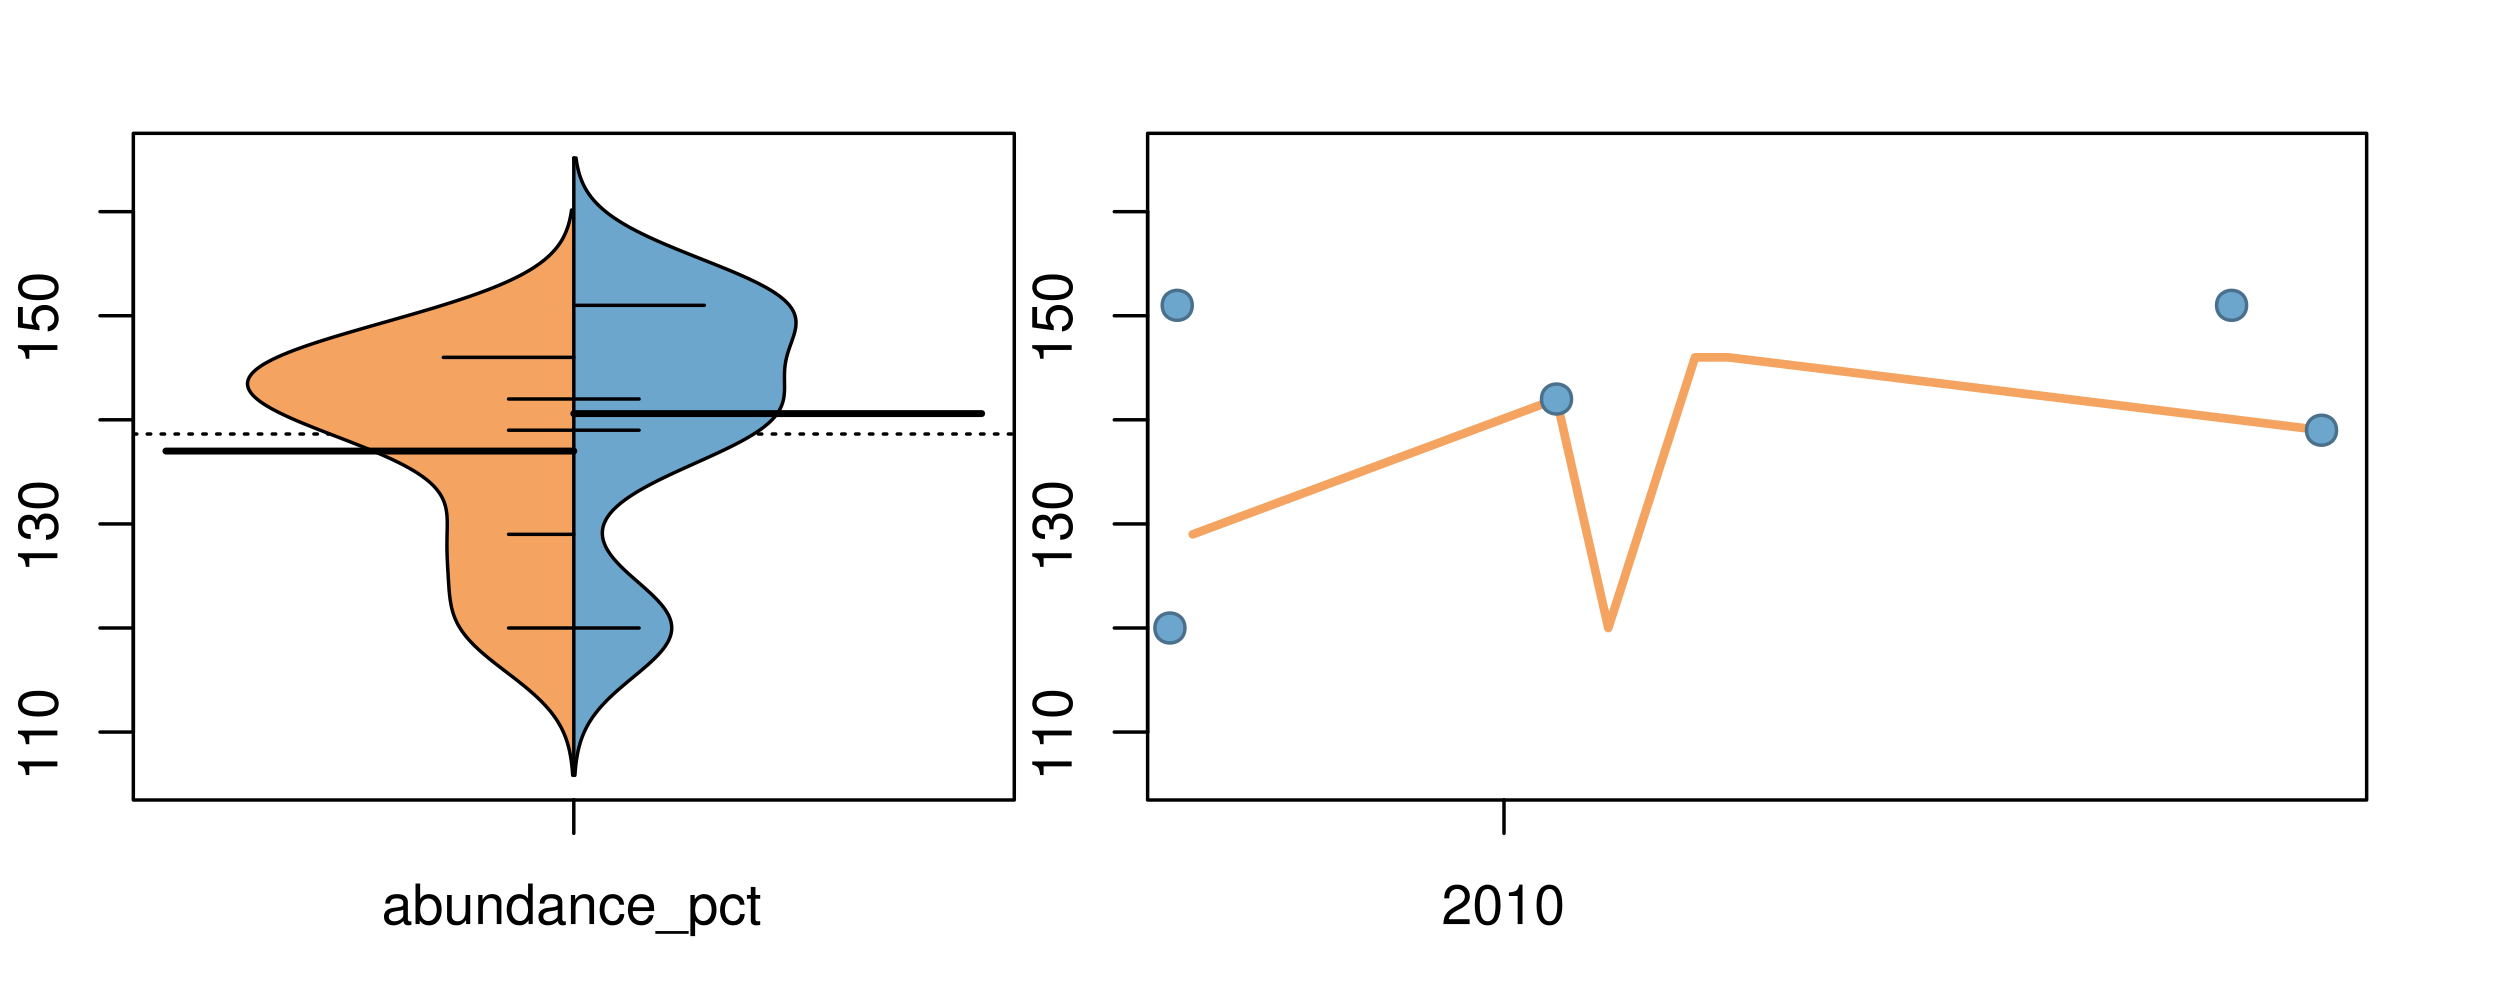 <?xml version="1.0" encoding="UTF-8"?>
<svg xmlns="http://www.w3.org/2000/svg" xmlns:xlink="http://www.w3.org/1999/xlink" width="540pt" height="216pt" viewBox="0 0 540 216" version="1.1">
<defs>
<g>
<symbol overflow="visible" id="glyph0-0">
<path style="stroke:none;" d="M -6.062 -3.109 L 0 -3.109 L 0 -4.156 L -8.516 -4.156 L -8.516 -3.469 C -7.203 -3.094 -7.016 -2.859 -6.812 -1.219 L -6.062 -1.219 Z M -6.062 -3.109 "/>
</symbol>
<symbol overflow="visible" id="glyph0-1">
<path style="stroke:none;" d="M -8.516 -3.297 C -8.516 -2.516 -8.156 -1.781 -7.578 -1.344 C -6.828 -0.797 -5.688 -0.516 -4.109 -0.516 C -1.25 -0.516 0.281 -1.469 0.281 -3.297 C 0.281 -5.094 -1.25 -6.078 -4.047 -6.078 C -5.703 -6.078 -6.797 -5.812 -7.578 -5.25 C -8.172 -4.812 -8.516 -4.109 -8.516 -3.297 Z M -7.578 -3.297 C -7.578 -4.438 -6.422 -5 -4.141 -5 C -1.734 -5 -0.594 -4.453 -0.594 -3.281 C -0.594 -2.156 -1.781 -1.594 -4.109 -1.594 C -6.438 -1.594 -7.578 -2.156 -7.578 -3.297 Z M -7.578 -3.297 "/>
</symbol>
<symbol overflow="visible" id="glyph0-2">
<path style="stroke:none;" d="M -3.906 -2.656 L -3.906 -3.234 C -3.906 -4.391 -3.391 -4.984 -2.359 -4.984 C -1.297 -4.984 -0.656 -4.328 -0.656 -3.234 C -0.656 -2.078 -1.234 -1.516 -2.469 -1.438 L -2.469 -0.391 C -1.781 -0.438 -1.344 -0.547 -0.953 -0.75 C -0.141 -1.188 0.281 -2.031 0.281 -3.188 C 0.281 -4.938 -0.766 -6.078 -2.375 -6.078 C -3.453 -6.078 -4.062 -5.656 -4.406 -4.625 C -4.719 -5.422 -5.312 -5.812 -6.172 -5.812 C -7.625 -5.812 -8.516 -4.844 -8.516 -3.234 C -8.516 -1.516 -7.578 -0.594 -5.766 -0.562 L -5.766 -1.625 C -6.281 -1.625 -6.562 -1.688 -6.828 -1.812 C -7.297 -2.047 -7.578 -2.578 -7.578 -3.234 C -7.578 -4.172 -7.031 -4.734 -6.125 -4.734 C -5.531 -4.734 -5.172 -4.531 -4.984 -4.062 C -4.859 -3.766 -4.812 -3.391 -4.797 -2.656 Z M -3.906 -2.656 "/>
</symbol>
<symbol overflow="visible" id="glyph0-3">
<path style="stroke:none;" d="M -8.516 -5.719 L -8.516 -1.312 L -3.875 -0.688 L -3.875 -1.656 C -4.469 -2.141 -4.672 -2.562 -4.672 -3.219 C -4.672 -4.359 -3.891 -5.078 -2.625 -5.078 C -1.406 -5.078 -0.656 -4.375 -0.656 -3.219 C -0.656 -2.297 -1.125 -1.734 -2.094 -1.469 L -2.094 -0.422 C -1.391 -0.562 -1.062 -0.688 -0.75 -0.938 C -0.094 -1.422 0.281 -2.281 0.281 -3.234 C 0.281 -4.953 -0.969 -6.156 -2.766 -6.156 C -4.453 -6.156 -5.609 -5.047 -5.609 -3.406 C -5.609 -2.812 -5.453 -2.328 -5.094 -1.844 L -7.469 -2.172 L -7.469 -5.719 Z M -8.516 -5.719 "/>
</symbol>
<symbol overflow="visible" id="glyph0-4">
<path style="stroke:none;" d="M -8.75 -5.938 L -8.75 -4.938 L -5.5 -4.938 C -6.125 -4.531 -6.469 -3.859 -6.469 -3.016 C -6.469 -1.375 -5.156 -0.312 -3.156 -0.312 C -1.031 -0.312 0.281 -1.359 0.281 -3.047 C 0.281 -3.906 -0.047 -4.516 -0.828 -5.047 L 0 -5.047 L 0 -5.938 Z M -5.531 -3.188 C -5.531 -4.266 -4.578 -4.938 -3.078 -4.938 C -1.625 -4.938 -0.656 -4.25 -0.656 -3.188 C -0.656 -2.094 -1.625 -1.359 -3.094 -1.359 C -4.562 -1.359 -5.531 -2.094 -5.531 -3.188 Z M -5.531 -3.188 "/>
</symbol>
<symbol overflow="visible" id="glyph0-5">
<path style="stroke:none;" d="M -6.281 -3.094 L -6.281 -2.047 L -7.266 -2.047 C -7.688 -2.047 -7.906 -2.297 -7.906 -2.75 C -7.906 -2.828 -7.906 -2.875 -7.891 -3.094 L -8.719 -3.094 C -8.766 -2.875 -8.781 -2.734 -8.781 -2.531 C -8.781 -1.609 -8.25 -1.062 -7.359 -1.062 L -6.281 -1.062 L -6.281 -0.219 L -5.469 -0.219 L -5.469 -1.062 L 0 -1.062 L 0 -2.047 L -5.469 -2.047 L -5.469 -3.094 Z M -6.281 -3.094 "/>
</symbol>
<symbol overflow="visible" id="glyph0-6">
<path style="stroke:none;" d="M 1.516 -6.938 L 1.516 0.266 L 2.109 0.266 L 2.109 -6.938 Z M 1.516 -6.938 "/>
</symbol>
<symbol overflow="visible" id="glyph0-7">
<path style="stroke:none;" d="M -6.469 -3.266 C -6.469 -1.5 -5.203 -0.438 -3.094 -0.438 C -0.984 -0.438 0.281 -1.484 0.281 -3.281 C 0.281 -5.047 -0.984 -6.125 -3.047 -6.125 C -5.219 -6.125 -6.469 -5.078 -6.469 -3.266 Z M -5.547 -3.281 C -5.547 -4.406 -4.625 -5.078 -3.062 -5.078 C -1.578 -5.078 -0.641 -4.375 -0.641 -3.281 C -0.641 -2.156 -1.578 -1.469 -3.094 -1.469 C -4.609 -1.469 -5.547 -2.156 -5.547 -3.281 Z M -5.547 -3.281 "/>
</symbol>
<symbol overflow="visible" id="glyph0-8">
<path style="stroke:none;" d="M -8.75 -1.828 L -8.75 -0.812 L 0 -0.812 L 0 -1.828 Z M -8.75 -1.828 "/>
</symbol>
<symbol overflow="visible" id="glyph0-9">
<path style="stroke:none;" d="M -1.25 -2.297 L -1.25 -1.047 L 0 -1.047 L 0 -2.297 Z M -1.25 -2.297 "/>
</symbol>
<symbol overflow="visible" id="glyph0-10">
<path style="stroke:none;" d="M 0 -3.422 L -6.281 -5.828 L -6.281 -4.703 L -1.188 -2.922 L -6.281 -1.25 L -6.281 -0.125 L 0 -2.328 Z M 0 -3.422 "/>
</symbol>
<symbol overflow="visible" id="glyph0-11">
<path style="stroke:none;" d="M -0.594 -6.422 C -0.562 -6.312 -0.562 -6.266 -0.562 -6.203 C -0.562 -5.859 -0.75 -5.656 -1.062 -5.656 L -4.75 -5.656 C -5.875 -5.656 -6.469 -4.844 -6.469 -3.297 C -6.469 -2.391 -6.203 -1.625 -5.734 -1.219 C -5.406 -0.922 -5.047 -0.797 -4.422 -0.781 L -4.422 -1.781 C -5.203 -1.875 -5.547 -2.328 -5.547 -3.266 C -5.547 -4.156 -5.203 -4.672 -4.609 -4.672 L -4.344 -4.672 C -3.922 -4.672 -3.75 -4.422 -3.641 -3.625 C -3.469 -2.203 -3.422 -1.984 -3.266 -1.609 C -2.969 -0.875 -2.406 -0.5 -1.578 -0.5 C -0.438 -0.5 0.281 -1.297 0.281 -2.562 C 0.281 -3.359 0 -4 -0.641 -4.703 C -0.016 -4.781 0.281 -5.094 0.281 -5.734 C 0.281 -5.938 0.25 -6.094 0.172 -6.422 Z M -1.984 -4.672 C -1.641 -4.672 -1.438 -4.578 -1.156 -4.266 C -0.797 -3.859 -0.594 -3.375 -0.594 -2.781 C -0.594 -2 -0.969 -1.547 -1.609 -1.547 C -2.266 -1.547 -2.609 -1.984 -2.766 -3.062 C -2.906 -4.109 -2.953 -4.328 -3.109 -4.672 Z M -1.984 -4.672 "/>
</symbol>
<symbol overflow="visible" id="glyph0-12">
<path style="stroke:none;" d="M 0 -5.781 L -6.281 -5.781 L -6.281 -4.781 L -2.719 -4.781 C -1.438 -4.781 -0.594 -4.109 -0.594 -3.078 C -0.594 -2.281 -1.078 -1.781 -1.844 -1.781 L -6.281 -1.781 L -6.281 -0.781 L -1.438 -0.781 C -0.391 -0.781 0.281 -1.562 0.281 -2.781 C 0.281 -3.703 -0.047 -4.297 -0.875 -4.891 L 0 -4.891 Z M 0 -5.781 "/>
</symbol>
<symbol overflow="visible" id="glyph0-13">
<path style="stroke:none;" d="M -2.812 -6.156 C -3.766 -6.156 -4.344 -6.078 -4.812 -5.906 C -5.844 -5.5 -6.469 -4.531 -6.469 -3.359 C -6.469 -1.609 -5.125 -0.484 -3.062 -0.484 C -1 -0.484 0.281 -1.578 0.281 -3.344 C 0.281 -4.781 -0.547 -5.766 -1.906 -6.031 L -1.906 -5.016 C -1.078 -4.734 -0.641 -4.172 -0.641 -3.375 C -0.641 -2.734 -0.938 -2.203 -1.469 -1.859 C -1.828 -1.625 -2.188 -1.531 -2.812 -1.531 Z M -3.625 -1.547 C -4.781 -1.625 -5.547 -2.344 -5.547 -3.344 C -5.547 -4.328 -4.734 -5.094 -3.703 -5.094 C -3.672 -5.094 -3.641 -5.094 -3.625 -5.078 Z M -3.625 -1.547 "/>
</symbol>
<symbol overflow="visible" id="glyph1-0">
<path style="stroke:none;" d="M 6.422 -0.594 C 6.312 -0.562 6.266 -0.562 6.203 -0.562 C 5.859 -0.562 5.656 -0.75 5.656 -1.062 L 5.656 -4.75 C 5.656 -5.875 4.844 -6.469 3.297 -6.469 C 2.391 -6.469 1.625 -6.203 1.219 -5.734 C 0.922 -5.406 0.797 -5.047 0.781 -4.422 L 1.781 -4.422 C 1.875 -5.203 2.328 -5.547 3.266 -5.547 C 4.156 -5.547 4.672 -5.203 4.672 -4.609 L 4.672 -4.344 C 4.672 -3.922 4.422 -3.75 3.625 -3.641 C 2.203 -3.469 1.984 -3.422 1.609 -3.266 C 0.875 -2.969 0.5 -2.406 0.5 -1.578 C 0.5 -0.438 1.297 0.281 2.562 0.281 C 3.359 0.281 4 0 4.703 -0.641 C 4.781 -0.016 5.094 0.281 5.734 0.281 C 5.938 0.281 6.094 0.25 6.422 0.172 Z M 4.672 -1.984 C 4.672 -1.641 4.578 -1.438 4.266 -1.156 C 3.859 -0.797 3.375 -0.594 2.781 -0.594 C 2 -0.594 1.547 -0.969 1.547 -1.609 C 1.547 -2.266 1.984 -2.609 3.062 -2.766 C 4.109 -2.906 4.328 -2.953 4.672 -3.109 Z M 4.672 -1.984 "/>
</symbol>
<symbol overflow="visible" id="glyph1-1">
<path style="stroke:none;" d="M 0.641 -8.75 L 0.641 0 L 1.547 0 L 1.547 -0.797 C 2.031 -0.078 2.656 0.281 3.547 0.281 C 5.203 0.281 6.281 -1.078 6.281 -3.172 C 6.281 -5.203 5.25 -6.469 3.594 -6.469 C 2.719 -6.469 2.109 -6.141 1.641 -5.438 L 1.641 -8.75 Z M 3.391 -5.531 C 4.516 -5.531 5.234 -4.562 5.234 -3.062 C 5.234 -1.625 4.484 -0.656 3.391 -0.656 C 2.344 -0.656 1.641 -1.625 1.641 -3.094 C 1.641 -4.578 2.344 -5.531 3.391 -5.531 Z M 3.391 -5.531 "/>
</symbol>
<symbol overflow="visible" id="glyph1-2">
<path style="stroke:none;" d="M 5.781 0 L 5.781 -6.281 L 4.781 -6.281 L 4.781 -2.719 C 4.781 -1.438 4.109 -0.594 3.078 -0.594 C 2.281 -0.594 1.781 -1.078 1.781 -1.844 L 1.781 -6.281 L 0.781 -6.281 L 0.781 -1.438 C 0.781 -0.391 1.562 0.281 2.781 0.281 C 3.703 0.281 4.297 -0.047 4.891 -0.875 L 4.891 0 Z M 5.781 0 "/>
</symbol>
<symbol overflow="visible" id="glyph1-3">
<path style="stroke:none;" d="M 0.844 -6.281 L 0.844 0 L 1.844 0 L 1.844 -3.469 C 1.844 -4.75 2.516 -5.594 3.547 -5.594 C 4.344 -5.594 4.844 -5.109 4.844 -4.359 L 4.844 0 L 5.844 0 L 5.844 -4.75 C 5.844 -5.797 5.062 -6.469 3.859 -6.469 C 2.922 -6.469 2.312 -6.109 1.766 -5.234 L 1.766 -6.281 Z M 0.844 -6.281 "/>
</symbol>
<symbol overflow="visible" id="glyph1-4">
<path style="stroke:none;" d="M 5.938 -8.75 L 4.938 -8.75 L 4.938 -5.5 C 4.531 -6.125 3.859 -6.469 3.016 -6.469 C 1.375 -6.469 0.312 -5.156 0.312 -3.156 C 0.312 -1.031 1.359 0.281 3.047 0.281 C 3.906 0.281 4.516 -0.047 5.047 -0.828 L 5.047 0 L 5.938 0 Z M 3.188 -5.531 C 4.266 -5.531 4.938 -4.578 4.938 -3.078 C 4.938 -1.625 4.25 -0.656 3.188 -0.656 C 2.094 -0.656 1.359 -1.625 1.359 -3.094 C 1.359 -4.562 2.094 -5.531 3.188 -5.531 Z M 3.188 -5.531 "/>
</symbol>
<symbol overflow="visible" id="glyph1-5">
<path style="stroke:none;" d="M 5.656 -4.172 C 5.609 -4.781 5.469 -5.188 5.234 -5.531 C 4.797 -6.125 4.047 -6.469 3.172 -6.469 C 1.469 -6.469 0.375 -5.125 0.375 -3.031 C 0.375 -1.016 1.453 0.281 3.156 0.281 C 4.656 0.281 5.609 -0.625 5.719 -2.156 L 4.719 -2.156 C 4.547 -1.156 4.031 -0.641 3.188 -0.641 C 2.078 -0.641 1.422 -1.547 1.422 -3.031 C 1.422 -4.609 2.062 -5.547 3.156 -5.547 C 4 -5.547 4.531 -5.047 4.641 -4.172 Z M 5.656 -4.172 "/>
</symbol>
<symbol overflow="visible" id="glyph1-6">
<path style="stroke:none;" d="M 6.156 -2.812 C 6.156 -3.766 6.078 -4.344 5.906 -4.812 C 5.5 -5.844 4.531 -6.469 3.359 -6.469 C 1.609 -6.469 0.484 -5.125 0.484 -3.062 C 0.484 -1 1.578 0.281 3.344 0.281 C 4.781 0.281 5.766 -0.547 6.031 -1.906 L 5.016 -1.906 C 4.734 -1.078 4.172 -0.641 3.375 -0.641 C 2.734 -0.641 2.203 -0.938 1.859 -1.469 C 1.625 -1.828 1.531 -2.188 1.531 -2.812 Z M 1.547 -3.625 C 1.625 -4.781 2.344 -5.547 3.344 -5.547 C 4.328 -5.547 5.094 -4.734 5.094 -3.703 C 5.094 -3.672 5.094 -3.641 5.078 -3.625 Z M 1.547 -3.625 "/>
</symbol>
<symbol overflow="visible" id="glyph1-7">
<path style="stroke:none;" d="M 6.938 1.516 L -0.266 1.516 L -0.266 2.109 L 6.938 2.109 Z M 6.938 1.516 "/>
</symbol>
<symbol overflow="visible" id="glyph1-8">
<path style="stroke:none;" d="M 0.641 2.609 L 1.656 2.609 L 1.656 -0.656 C 2.188 -0.016 2.766 0.281 3.594 0.281 C 5.203 0.281 6.281 -1.031 6.281 -3.031 C 6.281 -5.141 5.25 -6.469 3.578 -6.469 C 2.719 -6.469 2.047 -6.078 1.578 -5.344 L 1.578 -6.281 L 0.641 -6.281 Z M 3.406 -5.531 C 4.516 -5.531 5.234 -4.562 5.234 -3.062 C 5.234 -1.625 4.5 -0.656 3.406 -0.656 C 2.359 -0.656 1.656 -1.625 1.656 -3.094 C 1.656 -4.578 2.359 -5.531 3.406 -5.531 Z M 3.406 -5.531 "/>
</symbol>
<symbol overflow="visible" id="glyph1-9">
<path style="stroke:none;" d="M 3.047 -6.281 L 2.016 -6.281 L 2.016 -8.016 L 1.016 -8.016 L 1.016 -6.281 L 0.172 -6.281 L 0.172 -5.469 L 1.016 -5.469 L 1.016 -0.719 C 1.016 -0.078 1.453 0.281 2.234 0.281 C 2.469 0.281 2.719 0.25 3.047 0.188 L 3.047 -0.641 C 2.922 -0.609 2.766 -0.594 2.562 -0.594 C 2.141 -0.594 2.016 -0.719 2.016 -1.156 L 2.016 -5.469 L 3.047 -5.469 Z M 3.047 -6.281 "/>
</symbol>
<symbol overflow="visible" id="glyph1-10">
<path style="stroke:none;" d="M 6.078 -1.047 L 1.594 -1.047 C 1.703 -1.734 2.094 -2.188 3.125 -2.797 L 4.328 -3.438 C 5.516 -4.094 6.125 -4.969 6.125 -6.016 C 6.125 -6.719 5.844 -7.375 5.344 -7.844 C 4.844 -8.297 4.219 -8.516 3.406 -8.516 C 2.328 -8.516 1.531 -8.125 1.062 -7.406 C 0.75 -6.953 0.625 -6.422 0.594 -5.562 L 1.656 -5.562 C 1.688 -6.125 1.766 -6.484 1.906 -6.75 C 2.188 -7.266 2.734 -7.578 3.375 -7.578 C 4.328 -7.578 5.047 -6.906 5.047 -5.984 C 5.047 -5.312 4.656 -4.734 3.906 -4.312 L 2.797 -3.688 C 1.016 -2.672 0.5 -1.875 0.406 0 L 6.078 0 Z M 6.078 -1.047 "/>
</symbol>
<symbol overflow="visible" id="glyph1-11">
<path style="stroke:none;" d="M 3.297 -8.516 C 2.516 -8.516 1.781 -8.156 1.344 -7.578 C 0.797 -6.828 0.516 -5.688 0.516 -4.109 C 0.516 -1.25 1.469 0.281 3.297 0.281 C 5.094 0.281 6.078 -1.25 6.078 -4.047 C 6.078 -5.703 5.812 -6.797 5.25 -7.578 C 4.812 -8.172 4.109 -8.516 3.297 -8.516 Z M 3.297 -7.578 C 4.438 -7.578 5 -6.422 5 -4.141 C 5 -1.734 4.453 -0.594 3.281 -0.594 C 2.156 -0.594 1.594 -1.781 1.594 -4.109 C 1.594 -6.438 2.156 -7.578 3.297 -7.578 Z M 3.297 -7.578 "/>
</symbol>
<symbol overflow="visible" id="glyph1-12">
<path style="stroke:none;" d="M 3.109 -6.062 L 3.109 0 L 4.156 0 L 4.156 -8.516 L 3.469 -8.516 C 3.094 -7.203 2.859 -7.016 1.219 -6.812 L 1.219 -6.062 Z M 3.109 -6.062 "/>
</symbol>
</g>
<clipPath id="clip1">
  <path d="M 28.801 28.801 L 220.086 28.801 L 220.086 173.801 L 28.801 173.801 Z M 28.801 28.801 "/>
</clipPath>
<clipPath id="clip2">
  <path d="M 247.887 28.801 L 512.199 28.801 L 512.199 173.801 L 247.887 173.801 Z M 247.887 28.801 "/>
</clipPath>
<clipPath id="clip3">
  <path d="M 233.484 14.398 L 526.598 14.398 L 526.598 188.199 L 233.484 188.199 Z M 233.484 14.398 "/>
</clipPath>
<clipPath id="clip4">
  <path d="M 247.887 28.801 L 512.199 28.801 L 512.199 173.801 L 247.887 173.801 Z M 247.887 28.801 "/>
</clipPath>
</defs>
<g id="surface931">
<path style="fill:none;stroke-width:0.75;stroke-linecap:round;stroke-linejoin:round;stroke:rgb(0%,0%,0%);stroke-opacity:1;stroke-miterlimit:10;" d="M 28.801 172.801 L 219.086 172.801 L 219.086 28.801 L 28.801 28.801 L 28.801 172.801 "/>
<path style="fill:none;stroke-width:0.75;stroke-linecap:round;stroke-linejoin:round;stroke:rgb(0%,0%,0%);stroke-opacity:1;stroke-miterlimit:10;" d="M 28.801 158.133 L 28.801 45.715 "/>
<path style="fill:none;stroke-width:0.75;stroke-linecap:round;stroke-linejoin:round;stroke:rgb(0%,0%,0%);stroke-opacity:1;stroke-miterlimit:10;" d="M 28.801 158.133 L 21.602 158.133 "/>
<path style="fill:none;stroke-width:0.75;stroke-linecap:round;stroke-linejoin:round;stroke:rgb(0%,0%,0%);stroke-opacity:1;stroke-miterlimit:10;" d="M 28.801 135.648 L 21.602 135.648 "/>
<path style="fill:none;stroke-width:0.75;stroke-linecap:round;stroke-linejoin:round;stroke:rgb(0%,0%,0%);stroke-opacity:1;stroke-miterlimit:10;" d="M 28.801 113.168 L 21.602 113.168 "/>
<path style="fill:none;stroke-width:0.75;stroke-linecap:round;stroke-linejoin:round;stroke:rgb(0%,0%,0%);stroke-opacity:1;stroke-miterlimit:10;" d="M 28.801 90.684 L 21.602 90.684 "/>
<path style="fill:none;stroke-width:0.75;stroke-linecap:round;stroke-linejoin:round;stroke:rgb(0%,0%,0%);stroke-opacity:1;stroke-miterlimit:10;" d="M 28.801 68.199 L 21.602 68.199 "/>
<path style="fill:none;stroke-width:0.75;stroke-linecap:round;stroke-linejoin:round;stroke:rgb(0%,0%,0%);stroke-opacity:1;stroke-miterlimit:10;" d="M 28.801 45.715 L 21.602 45.715 "/>
<g style="fill:rgb(0%,0%,0%);fill-opacity:1;">
  <use xlink:href="#glyph0-0" x="12.396" y="168.633"/>
  <use xlink:href="#glyph0-0" x="12.396" y="161.961"/>
  <use xlink:href="#glyph0-1" x="12.396" y="155.289"/>
</g>
<g style="fill:rgb(0%,0%,0%);fill-opacity:1;">
  <use xlink:href="#glyph0-0" x="12.396" y="123.668"/>
  <use xlink:href="#glyph0-2" x="12.396" y="116.996"/>
  <use xlink:href="#glyph0-1" x="12.396" y="110.324"/>
</g>
<g style="fill:rgb(0%,0%,0%);fill-opacity:1;">
  <use xlink:href="#glyph0-0" x="12.396" y="78.699"/>
  <use xlink:href="#glyph0-3" x="12.396" y="72.027"/>
  <use xlink:href="#glyph0-1" x="12.396" y="65.355"/>
</g>
<path style="fill:none;stroke-width:0.75;stroke-linecap:round;stroke-linejoin:round;stroke:rgb(0%,0%,0%);stroke-opacity:1;stroke-miterlimit:10;" d="M 123.941 172.801 L 123.941 172.801 "/>
<path style="fill:none;stroke-width:0.75;stroke-linecap:round;stroke-linejoin:round;stroke:rgb(0%,0%,0%);stroke-opacity:1;stroke-miterlimit:10;" d="M 123.941 172.801 L 123.941 180 "/>
<g style="fill:rgb(0%,0%,0%);fill-opacity:1;">
  <use xlink:href="#glyph1-0" x="82.441" y="199.596"/>
  <use xlink:href="#glyph1-1" x="89.113" y="199.596"/>
  <use xlink:href="#glyph1-2" x="95.785" y="199.596"/>
  <use xlink:href="#glyph1-3" x="102.457" y="199.596"/>
  <use xlink:href="#glyph1-4" x="109.129" y="199.596"/>
  <use xlink:href="#glyph1-0" x="115.801" y="199.596"/>
  <use xlink:href="#glyph1-3" x="122.473" y="199.596"/>
  <use xlink:href="#glyph1-5" x="129.145" y="199.596"/>
  <use xlink:href="#glyph1-6" x="135.145" y="199.596"/>
  <use xlink:href="#glyph1-7" x="141.816" y="199.596"/>
  <use xlink:href="#glyph1-8" x="148.488" y="199.596"/>
  <use xlink:href="#glyph1-5" x="155.16" y="199.596"/>
  <use xlink:href="#glyph1-9" x="161.16" y="199.596"/>
</g>
<g clip-path="url(#clip1)" clip-rule="nonzero">
<path style="fill:none;stroke-width:0.75;stroke-linecap:round;stroke-linejoin:round;stroke:rgb(0%,0%,0%);stroke-opacity:1;stroke-dasharray:0.75,2.25;stroke-miterlimit:10;" d="M 28.801 93.75 L 219.086 93.75 "/>
<path style=" stroke:none;fill-rule:nonzero;fill:rgb(95.686%,64.314%,37.647%);fill-opacity:1;" d="M 123.941 45.375 L 123.453 45.375 L 123.383 45.852 L 123.344 46.094 L 123.305 46.332 L 123.262 46.57 L 123.215 46.809 L 123.113 47.285 L 123.059 47.527 L 122.941 48.004 L 122.809 48.48 L 122.738 48.719 L 122.66 48.961 L 122.496 49.438 L 122.316 49.914 L 122.215 50.152 L 122.113 50.395 L 122.004 50.633 L 121.891 50.871 L 121.773 51.109 L 121.648 51.348 L 121.52 51.586 L 121.379 51.828 L 121.234 52.066 L 121.086 52.305 L 120.93 52.543 L 120.766 52.781 L 120.594 53.02 L 120.414 53.262 L 120.227 53.5 L 120.031 53.738 L 119.832 53.977 L 119.617 54.215 L 119.398 54.453 L 119.168 54.695 L 118.93 54.934 L 118.684 55.172 L 118.426 55.41 L 118.16 55.648 L 117.883 55.887 L 117.594 56.129 L 117.297 56.367 L 116.988 56.605 L 116.672 56.844 L 116.34 57.082 L 115.996 57.32 L 115.645 57.562 L 115.281 57.801 L 114.906 58.039 L 114.516 58.277 L 114.117 58.516 L 113.703 58.754 L 113.277 58.996 L 112.848 59.234 L 112.395 59.473 L 111.934 59.711 L 111.457 59.949 L 110.969 60.188 L 110.473 60.426 L 109.957 60.668 L 109.434 60.906 L 108.895 61.145 L 108.344 61.383 L 107.781 61.621 L 107.203 61.859 L 106.617 62.102 L 106.012 62.34 L 105.398 62.578 L 104.773 62.816 L 104.133 63.055 L 103.484 63.293 L 102.82 63.535 L 102.148 63.773 L 101.461 64.012 L 100.766 64.25 L 100.062 64.488 L 99.34 64.727 L 98.613 64.969 L 97.875 65.207 L 97.129 65.445 L 96.371 65.684 L 95.605 65.922 L 94.832 66.16 L 94.051 66.402 L 93.262 66.641 L 92.465 66.879 L 90.855 67.355 L 90.039 67.594 L 89.219 67.836 L 88.395 68.074 L 87.566 68.312 L 86.734 68.551 L 85.062 69.027 L 84.223 69.27 L 81.703 69.984 L 80.867 70.223 L 80.027 70.461 L 79.195 70.703 L 78.359 70.941 L 77.535 71.18 L 76.707 71.418 L 75.074 71.895 L 74.27 72.137 L 73.469 72.375 L 72.672 72.613 L 71.891 72.852 L 71.113 73.09 L 70.348 73.328 L 69.594 73.57 L 68.844 73.809 L 68.113 74.047 L 67.391 74.285 L 66.684 74.523 L 65.988 74.762 L 65.305 75.004 L 64.641 75.242 L 63.984 75.48 L 63.352 75.719 L 62.734 75.957 L 62.129 76.195 L 61.543 76.438 L 60.973 76.676 L 60.426 76.914 L 59.891 77.152 L 59.379 77.391 L 58.887 77.629 L 58.406 77.871 L 57.961 78.109 L 57.523 78.348 L 57.113 78.586 L 56.723 78.824 L 56.348 79.062 L 56.008 79.305 L 55.676 79.543 L 55.375 79.781 L 55.094 80.02 L 54.828 80.258 L 54.598 80.496 L 54.375 80.738 L 54.188 80.977 L 54.016 81.215 L 53.867 81.453 L 53.75 81.691 L 53.641 81.93 L 53.566 82.172 L 53.508 82.41 L 53.477 82.648 L 53.465 82.887 L 53.473 83.125 L 53.512 83.363 L 53.562 83.605 L 53.641 83.844 L 53.742 84.082 L 53.855 84.32 L 54.004 84.559 L 54.16 84.797 L 54.348 85.039 L 54.551 85.277 L 54.77 85.516 L 55.016 85.754 L 55.273 85.992 L 55.559 86.23 L 55.855 86.469 L 56.172 86.711 L 56.508 86.949 L 56.855 87.188 L 57.23 87.426 L 57.613 87.664 L 58.016 87.902 L 58.434 88.145 L 58.859 88.383 L 59.309 88.621 L 59.766 88.859 L 60.238 89.098 L 60.723 89.336 L 61.219 89.578 L 61.73 89.816 L 62.25 90.055 L 62.781 90.293 L 63.32 90.531 L 63.871 90.77 L 64.43 91.012 L 64.996 91.25 L 66.152 91.727 L 66.742 91.965 L 67.336 92.203 L 67.934 92.445 L 69.145 92.922 L 70.984 93.637 L 71.605 93.879 L 72.84 94.355 L 73.461 94.594 L 74.695 95.07 L 75.309 95.312 L 75.922 95.551 L 76.531 95.789 L 77.137 96.027 L 78.34 96.504 L 78.93 96.746 L 79.516 96.984 L 80.098 97.223 L 80.672 97.461 L 81.242 97.699 L 81.801 97.938 L 82.355 98.18 L 82.898 98.418 L 83.434 98.656 L 83.961 98.895 L 84.477 99.133 L 84.988 99.371 L 85.484 99.613 L 85.973 99.852 L 86.453 100.09 L 86.918 100.328 L 87.375 100.566 L 87.816 100.805 L 88.254 101.047 L 88.676 101.285 L 89.082 101.523 L 89.484 101.762 L 89.867 102 L 90.242 102.238 L 90.605 102.48 L 90.953 102.719 L 91.297 102.957 L 91.617 103.195 L 91.934 103.434 L 92.234 103.672 L 92.523 103.914 L 92.801 104.152 L 93.066 104.391 L 93.32 104.629 L 93.562 104.867 L 93.793 105.105 L 94.012 105.348 L 94.219 105.586 L 94.418 105.824 L 94.602 106.062 L 94.777 106.301 L 94.945 106.539 L 95.098 106.781 L 95.246 107.02 L 95.379 107.258 L 95.508 107.496 L 95.625 107.734 L 95.734 107.973 L 95.836 108.215 L 95.93 108.453 L 96.016 108.691 L 96.164 109.168 L 96.227 109.406 L 96.285 109.648 L 96.336 109.887 L 96.383 110.125 L 96.422 110.363 L 96.457 110.602 L 96.488 110.84 L 96.516 111.078 L 96.539 111.32 L 96.559 111.559 L 96.594 112.273 L 96.602 112.512 L 96.605 112.754 L 96.605 112.992 L 96.609 113.23 L 96.605 113.469 L 96.605 113.707 L 96.602 113.945 L 96.598 114.188 L 96.594 114.426 L 96.586 114.664 L 96.582 114.902 L 96.574 115.141 L 96.57 115.379 L 96.566 115.621 L 96.559 115.859 L 96.543 116.812 L 96.543 117.055 L 96.539 117.293 L 96.539 118.008 L 96.543 118.246 L 96.543 118.488 L 96.551 118.965 L 96.559 119.203 L 96.562 119.441 L 96.57 119.68 L 96.578 119.922 L 96.594 120.398 L 96.605 120.637 L 96.613 120.875 L 96.625 121.113 L 96.637 121.355 L 96.684 122.309 L 96.699 122.547 L 96.711 122.789 L 96.727 123.027 L 96.738 123.266 L 96.754 123.504 L 96.766 123.742 L 96.781 123.98 L 96.793 124.223 L 96.809 124.461 L 96.82 124.699 L 96.867 125.414 L 96.883 125.656 L 96.961 126.848 L 96.98 127.09 L 97.039 127.805 L 97.086 128.281 L 97.109 128.523 L 97.137 128.762 L 97.168 129 L 97.195 129.238 L 97.23 129.477 L 97.262 129.715 L 97.301 129.957 L 97.34 130.195 L 97.383 130.434 L 97.477 130.91 L 97.527 131.148 L 97.586 131.391 L 97.645 131.629 L 97.707 131.867 L 97.773 132.105 L 97.922 132.582 L 98.004 132.824 L 98.086 133.062 L 98.176 133.301 L 98.371 133.777 L 98.48 134.016 L 98.59 134.258 L 98.707 134.496 L 98.828 134.734 L 98.957 134.973 L 99.23 135.449 L 99.379 135.691 L 99.531 135.93 L 99.688 136.168 L 99.852 136.406 L 100.023 136.645 L 100.199 136.883 L 100.383 137.121 L 100.57 137.363 L 100.969 137.84 L 101.176 138.078 L 101.391 138.316 L 101.609 138.555 L 101.836 138.797 L 102.062 139.035 L 102.301 139.273 L 102.543 139.512 L 102.789 139.75 L 103.043 139.988 L 103.297 140.23 L 103.559 140.469 L 103.824 140.707 L 104.371 141.184 L 104.652 141.422 L 104.934 141.664 L 105.512 142.141 L 105.805 142.379 L 106.398 142.855 L 106.699 143.098 L 107.309 143.574 L 108.234 144.289 L 108.547 144.531 L 108.855 144.77 L 109.793 145.484 L 110.102 145.723 L 110.414 145.965 L 111.34 146.68 L 111.949 147.156 L 112.25 147.398 L 112.551 147.637 L 112.848 147.875 L 113.434 148.352 L 113.723 148.59 L 114.008 148.832 L 114.289 149.07 L 114.844 149.547 L 115.383 150.023 L 115.645 150.266 L 116.16 150.742 L 116.406 150.98 L 116.656 151.219 L 116.895 151.457 L 117.133 151.699 L 117.363 151.938 L 117.59 152.176 L 117.812 152.414 L 118.031 152.652 L 118.242 152.891 L 118.449 153.133 L 118.652 153.371 L 118.852 153.609 L 119.043 153.848 L 119.23 154.086 L 119.414 154.324 L 119.59 154.566 L 119.766 154.805 L 119.934 155.043 L 120.098 155.281 L 120.254 155.52 L 120.406 155.758 L 120.559 156 L 120.84 156.477 L 120.977 156.715 L 121.234 157.191 L 121.355 157.434 L 121.473 157.672 L 121.586 157.91 L 121.695 158.148 L 121.801 158.387 L 121.902 158.625 L 122 158.867 L 122.094 159.105 L 122.184 159.344 L 122.355 159.82 L 122.434 160.059 L 122.512 160.301 L 122.586 160.539 L 122.652 160.777 L 122.723 161.016 L 122.848 161.492 L 122.906 161.734 L 123.016 162.211 L 123.066 162.449 L 123.207 163.164 L 123.246 163.406 L 123.289 163.645 L 123.324 163.883 L 123.363 164.121 L 123.395 164.359 L 123.43 164.598 L 123.457 164.84 L 123.488 165.078 L 123.543 165.555 L 123.59 166.031 L 123.613 166.273 L 123.672 166.988 L 123.688 167.227 L 123.707 167.465 L 123.941 167.465 Z M 123.941 45.375 "/>
<path style="fill:none;stroke-width:0.75;stroke-linecap:round;stroke-linejoin:round;stroke:rgb(0%,0%,0%);stroke-opacity:1;stroke-miterlimit:10;" d="M 123.941 45.375 L 123.453 45.375 L 123.383 45.852 L 123.344 46.094 L 123.305 46.332 L 123.262 46.57 L 123.215 46.809 L 123.113 47.285 L 123.059 47.527 L 122.941 48.004 L 122.809 48.48 L 122.738 48.719 L 122.66 48.961 L 122.496 49.438 L 122.316 49.914 L 122.215 50.152 L 122.113 50.395 L 122.004 50.633 L 121.891 50.871 L 121.773 51.109 L 121.648 51.348 L 121.52 51.586 L 121.379 51.828 L 121.234 52.066 L 121.086 52.305 L 120.93 52.543 L 120.766 52.781 L 120.594 53.02 L 120.414 53.262 L 120.227 53.5 L 120.031 53.738 L 119.832 53.977 L 119.617 54.215 L 119.398 54.453 L 119.168 54.695 L 118.93 54.934 L 118.684 55.172 L 118.426 55.41 L 118.16 55.648 L 117.883 55.887 L 117.594 56.129 L 117.297 56.367 L 116.988 56.605 L 116.672 56.844 L 116.34 57.082 L 115.996 57.32 L 115.645 57.562 L 115.281 57.801 L 114.906 58.039 L 114.516 58.277 L 114.117 58.516 L 113.703 58.754 L 113.277 58.996 L 112.848 59.234 L 112.395 59.473 L 111.934 59.711 L 111.457 59.949 L 110.969 60.188 L 110.473 60.426 L 109.957 60.668 L 109.434 60.906 L 108.895 61.145 L 108.344 61.383 L 107.781 61.621 L 107.203 61.859 L 106.617 62.102 L 106.012 62.34 L 105.398 62.578 L 104.773 62.816 L 104.133 63.055 L 103.484 63.293 L 102.82 63.535 L 102.148 63.773 L 101.461 64.012 L 100.766 64.25 L 100.062 64.488 L 99.34 64.727 L 98.613 64.969 L 97.875 65.207 L 97.129 65.445 L 96.371 65.684 L 95.605 65.922 L 94.832 66.16 L 94.051 66.402 L 93.262 66.641 L 92.465 66.879 L 90.855 67.355 L 90.039 67.594 L 89.219 67.836 L 88.395 68.074 L 87.566 68.312 L 86.734 68.551 L 85.062 69.027 L 84.223 69.27 L 81.703 69.984 L 80.867 70.223 L 80.027 70.461 L 79.195 70.703 L 78.359 70.941 L 77.535 71.18 L 76.707 71.418 L 75.074 71.895 L 74.27 72.137 L 73.469 72.375 L 72.672 72.613 L 71.891 72.852 L 71.113 73.09 L 70.348 73.328 L 69.594 73.57 L 68.844 73.809 L 68.113 74.047 L 67.391 74.285 L 66.684 74.523 L 65.988 74.762 L 65.305 75.004 L 64.641 75.242 L 63.984 75.48 L 63.352 75.719 L 62.734 75.957 L 62.129 76.195 L 61.543 76.438 L 60.973 76.676 L 60.426 76.914 L 59.891 77.152 L 59.379 77.391 L 58.887 77.629 L 58.406 77.871 L 57.961 78.109 L 57.523 78.348 L 57.113 78.586 L 56.723 78.824 L 56.348 79.062 L 56.008 79.305 L 55.676 79.543 L 55.375 79.781 L 55.094 80.02 L 54.828 80.258 L 54.598 80.496 L 54.375 80.738 L 54.188 80.977 L 54.016 81.215 L 53.867 81.453 L 53.75 81.691 L 53.641 81.93 L 53.566 82.172 L 53.508 82.41 L 53.477 82.648 L 53.465 82.887 L 53.473 83.125 L 53.512 83.363 L 53.562 83.605 L 53.641 83.844 L 53.742 84.082 L 53.855 84.32 L 54.004 84.559 L 54.16 84.797 L 54.348 85.039 L 54.551 85.277 L 54.77 85.516 L 55.016 85.754 L 55.273 85.992 L 55.559 86.23 L 55.855 86.469 L 56.172 86.711 L 56.508 86.949 L 56.855 87.188 L 57.23 87.426 L 57.613 87.664 L 58.016 87.902 L 58.434 88.145 L 58.859 88.383 L 59.309 88.621 L 59.766 88.859 L 60.238 89.098 L 60.723 89.336 L 61.219 89.578 L 61.73 89.816 L 62.25 90.055 L 62.781 90.293 L 63.32 90.531 L 63.871 90.77 L 64.43 91.012 L 64.996 91.25 L 66.152 91.727 L 66.742 91.965 L 67.336 92.203 L 67.934 92.445 L 69.145 92.922 L 70.984 93.637 L 71.605 93.879 L 72.84 94.355 L 73.461 94.594 L 74.695 95.07 L 75.309 95.312 L 75.922 95.551 L 76.531 95.789 L 77.137 96.027 L 78.34 96.504 L 78.93 96.746 L 79.516 96.984 L 80.098 97.223 L 80.672 97.461 L 81.242 97.699 L 81.801 97.938 L 82.355 98.18 L 82.898 98.418 L 83.434 98.656 L 83.961 98.895 L 84.477 99.133 L 84.988 99.371 L 85.484 99.613 L 85.973 99.852 L 86.453 100.09 L 86.918 100.328 L 87.375 100.566 L 87.816 100.805 L 88.254 101.047 L 88.676 101.285 L 89.082 101.523 L 89.484 101.762 L 89.867 102 L 90.242 102.238 L 90.605 102.48 L 90.953 102.719 L 91.297 102.957 L 91.617 103.195 L 91.934 103.434 L 92.234 103.672 L 92.523 103.914 L 92.801 104.152 L 93.066 104.391 L 93.32 104.629 L 93.562 104.867 L 93.793 105.105 L 94.012 105.348 L 94.219 105.586 L 94.418 105.824 L 94.602 106.062 L 94.777 106.301 L 94.945 106.539 L 95.098 106.781 L 95.246 107.02 L 95.379 107.258 L 95.508 107.496 L 95.625 107.734 L 95.734 107.973 L 95.836 108.215 L 95.93 108.453 L 96.016 108.691 L 96.164 109.168 L 96.227 109.406 L 96.285 109.648 L 96.336 109.887 L 96.383 110.125 L 96.422 110.363 L 96.457 110.602 L 96.488 110.84 L 96.516 111.078 L 96.539 111.32 L 96.559 111.559 L 96.594 112.273 L 96.602 112.512 L 96.605 112.754 L 96.605 112.992 L 96.609 113.23 L 96.605 113.469 L 96.605 113.707 L 96.602 113.945 L 96.598 114.188 L 96.594 114.426 L 96.586 114.664 L 96.582 114.902 L 96.574 115.141 L 96.57 115.379 L 96.566 115.621 L 96.559 115.859 L 96.543 116.812 L 96.543 117.055 L 96.539 117.293 L 96.539 118.008 L 96.543 118.246 L 96.543 118.488 L 96.551 118.965 L 96.559 119.203 L 96.562 119.441 L 96.57 119.68 L 96.578 119.922 L 96.594 120.398 L 96.605 120.637 L 96.613 120.875 L 96.625 121.113 L 96.637 121.355 L 96.684 122.309 L 96.699 122.547 L 96.711 122.789 L 96.727 123.027 L 96.738 123.266 L 96.754 123.504 L 96.766 123.742 L 96.781 123.98 L 96.793 124.223 L 96.809 124.461 L 96.82 124.699 L 96.867 125.414 L 96.883 125.656 L 96.961 126.848 L 96.98 127.09 L 97.039 127.805 L 97.086 128.281 L 97.109 128.523 L 97.137 128.762 L 97.168 129 L 97.195 129.238 L 97.23 129.477 L 97.262 129.715 L 97.301 129.957 L 97.34 130.195 L 97.383 130.434 L 97.477 130.91 L 97.527 131.148 L 97.586 131.391 L 97.645 131.629 L 97.707 131.867 L 97.773 132.105 L 97.922 132.582 L 98.004 132.824 L 98.086 133.062 L 98.176 133.301 L 98.371 133.777 L 98.48 134.016 L 98.59 134.258 L 98.707 134.496 L 98.828 134.734 L 98.957 134.973 L 99.23 135.449 L 99.379 135.691 L 99.531 135.93 L 99.688 136.168 L 99.852 136.406 L 100.023 136.645 L 100.199 136.883 L 100.383 137.121 L 100.57 137.363 L 100.969 137.84 L 101.176 138.078 L 101.391 138.316 L 101.609 138.555 L 101.836 138.797 L 102.062 139.035 L 102.301 139.273 L 102.543 139.512 L 102.789 139.75 L 103.043 139.988 L 103.297 140.23 L 103.559 140.469 L 103.824 140.707 L 104.371 141.184 L 104.652 141.422 L 104.934 141.664 L 105.512 142.141 L 105.805 142.379 L 106.398 142.855 L 106.699 143.098 L 107.309 143.574 L 108.234 144.289 L 108.547 144.531 L 108.855 144.77 L 109.793 145.484 L 110.102 145.723 L 110.414 145.965 L 111.34 146.68 L 111.949 147.156 L 112.25 147.398 L 112.551 147.637 L 112.848 147.875 L 113.434 148.352 L 113.723 148.59 L 114.008 148.832 L 114.289 149.07 L 114.844 149.547 L 115.383 150.023 L 115.645 150.266 L 116.16 150.742 L 116.406 150.98 L 116.656 151.219 L 116.895 151.457 L 117.133 151.699 L 117.363 151.938 L 117.59 152.176 L 117.812 152.414 L 118.031 152.652 L 118.242 152.891 L 118.449 153.133 L 118.652 153.371 L 118.852 153.609 L 119.043 153.848 L 119.23 154.086 L 119.414 154.324 L 119.59 154.566 L 119.766 154.805 L 119.934 155.043 L 120.098 155.281 L 120.254 155.52 L 120.406 155.758 L 120.559 156 L 120.84 156.477 L 120.977 156.715 L 121.234 157.191 L 121.355 157.434 L 121.473 157.672 L 121.586 157.91 L 121.695 158.148 L 121.801 158.387 L 121.902 158.625 L 122 158.867 L 122.094 159.105 L 122.184 159.344 L 122.355 159.82 L 122.434 160.059 L 122.512 160.301 L 122.586 160.539 L 122.652 160.777 L 122.723 161.016 L 122.848 161.492 L 122.906 161.734 L 123.016 162.211 L 123.066 162.449 L 123.207 163.164 L 123.246 163.406 L 123.289 163.645 L 123.324 163.883 L 123.363 164.121 L 123.395 164.359 L 123.43 164.598 L 123.457 164.84 L 123.488 165.078 L 123.543 165.555 L 123.59 166.031 L 123.613 166.273 L 123.672 166.988 L 123.688 167.227 L 123.707 167.465 L 123.941 167.465 "/>
<path style=" stroke:none;fill-rule:nonzero;fill:rgb(42.353%,65.098%,80.392%);fill-opacity:1;" d="M 123.941 167.465 L 124.18 167.465 L 124.199 167.207 L 124.238 166.684 L 124.285 166.16 L 124.309 165.902 L 124.391 165.117 L 124.426 164.855 L 124.457 164.598 L 124.492 164.336 L 124.57 163.812 L 124.613 163.555 L 124.656 163.293 L 124.703 163.031 L 124.805 162.508 L 124.859 162.25 L 124.918 161.988 L 125.043 161.465 L 125.109 161.203 L 125.184 160.945 L 125.332 160.422 L 125.418 160.16 L 125.5 159.898 L 125.59 159.641 L 125.684 159.379 L 125.781 159.117 L 125.883 158.855 L 125.988 158.594 L 126.102 158.336 L 126.336 157.812 L 126.594 157.289 L 126.727 157.031 L 126.867 156.77 L 127.012 156.508 L 127.164 156.246 L 127.32 155.984 L 127.484 155.727 L 127.652 155.465 L 127.824 155.203 L 128 154.941 L 128.188 154.68 L 128.375 154.422 L 128.57 154.16 L 128.77 153.898 L 129.191 153.375 L 129.406 153.117 L 129.633 152.855 L 129.863 152.594 L 130.098 152.332 L 130.336 152.07 L 130.582 151.812 L 131.09 151.289 L 131.352 151.027 L 131.617 150.766 L 131.887 150.508 L 132.164 150.246 L 132.727 149.723 L 133.016 149.461 L 133.309 149.203 L 133.602 148.941 L 134.203 148.418 L 134.508 148.156 L 134.816 147.898 L 135.434 147.375 L 135.746 147.113 L 136.062 146.852 L 136.375 146.594 L 137.008 146.07 L 137.32 145.809 L 137.637 145.551 L 138.262 145.027 L 138.57 144.766 L 138.875 144.504 L 139.18 144.246 L 139.781 143.723 L 140.074 143.461 L 140.363 143.199 L 140.648 142.941 L 141.203 142.418 L 141.469 142.156 L 141.727 141.895 L 141.98 141.637 L 142.227 141.375 L 142.469 141.113 L 142.695 140.852 L 142.918 140.59 L 143.133 140.332 L 143.332 140.07 L 143.527 139.809 L 143.711 139.547 L 143.883 139.285 L 144.047 139.027 L 144.195 138.766 L 144.34 138.504 L 144.469 138.242 L 144.586 137.98 L 144.695 137.723 L 144.785 137.461 L 144.867 137.199 L 144.938 136.938 L 144.992 136.676 L 145.039 136.418 L 145.066 136.156 L 145.086 135.895 L 145.094 135.633 L 145.086 135.371 L 145.07 135.113 L 145.035 134.852 L 144.992 134.59 L 144.938 134.328 L 144.863 134.066 L 144.785 133.809 L 144.691 133.547 L 144.586 133.285 L 144.469 133.023 L 144.34 132.762 L 144.199 132.504 L 144.051 132.242 L 143.887 131.98 L 143.715 131.719 L 143.531 131.457 L 143.34 131.199 L 143.141 130.938 L 142.93 130.676 L 142.711 130.414 L 142.484 130.152 L 142.25 129.895 L 142.008 129.633 L 141.758 129.371 L 141.504 129.109 L 141.242 128.848 L 140.973 128.59 L 140.703 128.328 L 140.426 128.066 L 140.145 127.805 L 139.859 127.547 L 139.57 127.285 L 138.984 126.762 L 138.688 126.5 L 138.391 126.242 L 137.797 125.719 L 137.496 125.457 L 137.199 125.195 L 136.902 124.938 L 136.609 124.676 L 136.312 124.414 L 135.734 123.891 L 135.449 123.633 L 135.168 123.371 L 134.891 123.109 L 134.617 122.848 L 134.352 122.586 L 134.086 122.328 L 133.578 121.805 L 133.332 121.543 L 133.098 121.281 L 132.863 121.023 L 132.641 120.762 L 132.426 120.5 L 132.215 120.238 L 132.016 119.977 L 131.824 119.719 L 131.641 119.457 L 131.469 119.195 L 131.301 118.934 L 131.148 118.672 L 131.004 118.414 L 130.867 118.152 L 130.746 117.891 L 130.629 117.629 L 130.527 117.367 L 130.434 117.109 L 130.352 116.848 L 130.281 116.586 L 130.223 116.324 L 130.176 116.062 L 130.141 115.805 L 130.113 115.543 L 130.105 115.281 L 130.105 115.02 L 130.117 114.758 L 130.145 114.5 L 130.18 114.238 L 130.23 113.977 L 130.293 113.715 L 130.371 113.453 L 130.461 113.195 L 130.559 112.934 L 130.676 112.672 L 130.805 112.41 L 130.941 112.148 L 131.102 111.891 L 131.266 111.629 L 131.449 111.367 L 131.641 111.105 L 131.848 110.844 L 132.07 110.586 L 132.301 110.324 L 132.551 110.062 L 132.812 109.801 L 133.082 109.543 L 133.371 109.281 L 133.668 109.02 L 133.98 108.758 L 134.305 108.496 L 134.641 108.238 L 134.992 107.977 L 135.355 107.715 L 135.727 107.453 L 136.117 107.191 L 136.512 106.934 L 136.922 106.672 L 137.344 106.41 L 137.773 106.148 L 138.219 105.887 L 138.672 105.629 L 139.133 105.367 L 139.609 105.105 L 140.09 104.844 L 140.586 104.582 L 141.086 104.324 L 141.594 104.062 L 142.113 103.801 L 142.637 103.539 L 143.172 103.277 L 143.711 103.02 L 144.254 102.758 L 145.363 102.234 L 145.926 101.973 L 146.492 101.715 L 147.062 101.453 L 148.211 100.93 L 148.789 100.668 L 149.367 100.41 L 149.949 100.148 L 150.527 99.887 L 151.109 99.625 L 151.688 99.363 L 152.266 99.105 L 153.414 98.582 L 153.984 98.32 L 154.551 98.059 L 155.109 97.801 L 155.664 97.539 L 156.215 97.277 L 156.758 97.016 L 157.297 96.754 L 157.824 96.496 L 158.348 96.234 L 158.859 95.973 L 159.859 95.449 L 160.34 95.191 L 160.812 94.93 L 161.277 94.668 L 161.727 94.406 L 162.168 94.145 L 162.594 93.887 L 163.008 93.625 L 163.414 93.363 L 163.797 93.102 L 164.176 92.84 L 164.539 92.582 L 164.887 92.32 L 165.223 92.059 L 165.539 91.797 L 165.848 91.539 L 166.141 91.277 L 166.418 91.016 L 166.688 90.754 L 166.934 90.492 L 167.172 90.234 L 167.398 89.973 L 167.605 89.711 L 167.805 89.449 L 167.984 89.188 L 168.152 88.93 L 168.312 88.668 L 168.457 88.406 L 168.59 88.145 L 168.711 87.883 L 168.82 87.625 L 168.922 87.363 L 169.008 87.102 L 169.086 86.84 L 169.156 86.578 L 169.219 86.32 L 169.273 86.059 L 169.316 85.797 L 169.352 85.535 L 169.383 85.273 L 169.406 85.016 L 169.43 84.754 L 169.453 84.23 L 169.457 83.969 L 169.461 83.711 L 169.461 83.188 L 169.453 82.664 L 169.449 82.406 L 169.441 81.883 L 169.441 81.621 L 169.438 81.359 L 169.441 81.102 L 169.445 80.84 L 169.461 80.316 L 169.477 80.055 L 169.492 79.797 L 169.539 79.273 L 169.602 78.75 L 169.641 78.492 L 169.734 77.969 L 169.844 77.445 L 169.906 77.188 L 169.973 76.926 L 170.043 76.664 L 170.117 76.402 L 170.195 76.141 L 170.277 75.883 L 170.359 75.621 L 170.629 74.836 L 170.719 74.578 L 171.094 73.531 L 171.184 73.273 L 171.273 73.012 L 171.359 72.75 L 171.441 72.488 L 171.52 72.23 L 171.598 71.969 L 171.664 71.707 L 171.727 71.445 L 171.781 71.184 L 171.832 70.926 L 171.871 70.664 L 171.902 70.402 L 171.926 70.141 L 171.938 69.879 L 171.938 69.621 L 171.93 69.359 L 171.906 69.098 L 171.871 68.836 L 171.828 68.574 L 171.762 68.316 L 171.688 68.055 L 171.598 67.793 L 171.492 67.531 L 171.375 67.27 L 171.234 67.012 L 171.082 66.75 L 170.914 66.488 L 170.723 66.227 L 170.523 65.965 L 170.301 65.707 L 170.062 65.445 L 169.809 65.184 L 169.531 64.922 L 169.242 64.66 L 168.934 64.402 L 168.605 64.141 L 168.266 63.879 L 167.898 63.617 L 167.523 63.355 L 167.129 63.098 L 166.715 62.836 L 166.289 62.574 L 165.84 62.312 L 165.383 62.051 L 164.906 61.793 L 164.414 61.531 L 163.914 61.27 L 163.395 61.008 L 162.859 60.746 L 162.32 60.488 L 161.762 60.227 L 161.195 59.965 L 160.613 59.703 L 160.023 59.441 L 159.43 59.184 L 158.203 58.66 L 157.578 58.398 L 156.949 58.137 L 156.316 57.879 L 155.027 57.355 L 154.379 57.094 L 153.723 56.832 L 153.07 56.574 L 152.414 56.312 L 151.754 56.051 L 150.441 55.527 L 149.781 55.27 L 148.477 54.746 L 147.828 54.484 L 147.184 54.227 L 146.543 53.965 L 145.906 53.703 L 145.277 53.441 L 144.652 53.18 L 144.035 52.922 L 143.422 52.66 L 142.82 52.398 L 142.227 52.137 L 141.637 51.875 L 141.062 51.617 L 140.492 51.355 L 139.93 51.094 L 139.383 50.832 L 138.844 50.57 L 138.312 50.312 L 137.797 50.051 L 137.285 49.789 L 136.793 49.527 L 136.305 49.266 L 135.832 49.008 L 135.371 48.746 L 134.914 48.484 L 134.477 48.223 L 134.051 47.961 L 133.633 47.703 L 133.23 47.441 L 132.832 47.18 L 132.453 46.918 L 132.082 46.656 L 131.723 46.398 L 131.379 46.137 L 131.039 45.875 L 130.715 45.613 L 130.402 45.352 L 130.098 45.094 L 129.809 44.832 L 129.523 44.57 L 129.254 44.309 L 128.992 44.047 L 128.738 43.789 L 128.5 43.527 L 128.266 43.266 L 128.043 43.004 L 127.832 42.742 L 127.625 42.484 L 127.43 42.223 L 127.242 41.961 L 127.062 41.699 L 126.891 41.438 L 126.727 41.18 L 126.57 40.918 L 126.422 40.656 L 126.281 40.395 L 126.148 40.133 L 126.016 39.875 L 125.895 39.613 L 125.668 39.09 L 125.566 38.828 L 125.465 38.57 L 125.371 38.309 L 125.281 38.047 L 125.117 37.523 L 125.043 37.266 L 124.973 37.004 L 124.906 36.742 L 124.844 36.48 L 124.781 36.223 L 124.672 35.699 L 124.578 35.176 L 124.535 34.918 L 124.492 34.656 L 124.453 34.395 L 124.418 34.133 L 123.941 34.133 Z M 123.941 167.465 "/>
<path style="fill:none;stroke-width:0.75;stroke-linecap:round;stroke-linejoin:round;stroke:rgb(0%,0%,0%);stroke-opacity:1;stroke-miterlimit:10;" d="M 123.941 167.465 L 124.18 167.465 L 124.199 167.207 L 124.238 166.684 L 124.285 166.16 L 124.309 165.902 L 124.391 165.117 L 124.426 164.855 L 124.457 164.598 L 124.492 164.336 L 124.57 163.812 L 124.613 163.555 L 124.656 163.293 L 124.703 163.031 L 124.805 162.508 L 124.859 162.25 L 124.918 161.988 L 125.043 161.465 L 125.109 161.203 L 125.184 160.945 L 125.332 160.422 L 125.418 160.16 L 125.5 159.898 L 125.59 159.641 L 125.684 159.379 L 125.781 159.117 L 125.883 158.855 L 125.988 158.594 L 126.102 158.336 L 126.336 157.812 L 126.594 157.289 L 126.727 157.031 L 126.867 156.77 L 127.012 156.508 L 127.164 156.246 L 127.32 155.984 L 127.484 155.727 L 127.652 155.465 L 127.824 155.203 L 128 154.941 L 128.188 154.68 L 128.375 154.422 L 128.57 154.16 L 128.77 153.898 L 129.191 153.375 L 129.406 153.117 L 129.633 152.855 L 129.863 152.594 L 130.098 152.332 L 130.336 152.07 L 130.582 151.812 L 131.09 151.289 L 131.352 151.027 L 131.617 150.766 L 131.887 150.508 L 132.164 150.246 L 132.727 149.723 L 133.016 149.461 L 133.309 149.203 L 133.602 148.941 L 134.203 148.418 L 134.508 148.156 L 134.816 147.898 L 135.434 147.375 L 135.746 147.113 L 136.062 146.852 L 136.375 146.594 L 137.008 146.07 L 137.32 145.809 L 137.637 145.551 L 138.262 145.027 L 138.57 144.766 L 138.875 144.504 L 139.18 144.246 L 139.781 143.723 L 140.074 143.461 L 140.363 143.199 L 140.648 142.941 L 141.203 142.418 L 141.469 142.156 L 141.727 141.895 L 141.98 141.637 L 142.227 141.375 L 142.469 141.113 L 142.695 140.852 L 142.918 140.59 L 143.133 140.332 L 143.332 140.07 L 143.527 139.809 L 143.711 139.547 L 143.883 139.285 L 144.047 139.027 L 144.195 138.766 L 144.34 138.504 L 144.469 138.242 L 144.586 137.98 L 144.695 137.723 L 144.785 137.461 L 144.867 137.199 L 144.938 136.938 L 144.992 136.676 L 145.039 136.418 L 145.066 136.156 L 145.086 135.895 L 145.094 135.633 L 145.086 135.371 L 145.07 135.113 L 145.035 134.852 L 144.992 134.59 L 144.938 134.328 L 144.863 134.066 L 144.785 133.809 L 144.691 133.547 L 144.586 133.285 L 144.469 133.023 L 144.34 132.762 L 144.199 132.504 L 144.051 132.242 L 143.887 131.98 L 143.715 131.719 L 143.531 131.457 L 143.34 131.199 L 143.141 130.938 L 142.93 130.676 L 142.711 130.414 L 142.484 130.152 L 142.25 129.895 L 142.008 129.633 L 141.758 129.371 L 141.504 129.109 L 141.242 128.848 L 140.973 128.59 L 140.703 128.328 L 140.426 128.066 L 140.145 127.805 L 139.859 127.547 L 139.57 127.285 L 138.984 126.762 L 138.688 126.5 L 138.391 126.242 L 137.797 125.719 L 137.496 125.457 L 137.199 125.195 L 136.902 124.938 L 136.609 124.676 L 136.312 124.414 L 135.734 123.891 L 135.449 123.633 L 135.168 123.371 L 134.891 123.109 L 134.617 122.848 L 134.352 122.586 L 134.086 122.328 L 133.578 121.805 L 133.332 121.543 L 133.098 121.281 L 132.863 121.023 L 132.641 120.762 L 132.426 120.5 L 132.215 120.238 L 132.016 119.977 L 131.824 119.719 L 131.641 119.457 L 131.469 119.195 L 131.301 118.934 L 131.148 118.672 L 131.004 118.414 L 130.867 118.152 L 130.746 117.891 L 130.629 117.629 L 130.527 117.367 L 130.434 117.109 L 130.352 116.848 L 130.281 116.586 L 130.223 116.324 L 130.176 116.062 L 130.141 115.805 L 130.113 115.543 L 130.105 115.281 L 130.105 115.02 L 130.117 114.758 L 130.145 114.5 L 130.18 114.238 L 130.23 113.977 L 130.293 113.715 L 130.371 113.453 L 130.461 113.195 L 130.559 112.934 L 130.676 112.672 L 130.805 112.41 L 130.941 112.148 L 131.102 111.891 L 131.266 111.629 L 131.449 111.367 L 131.641 111.105 L 131.848 110.844 L 132.07 110.586 L 132.301 110.324 L 132.551 110.062 L 132.812 109.801 L 133.082 109.543 L 133.371 109.281 L 133.668 109.02 L 133.98 108.758 L 134.305 108.496 L 134.641 108.238 L 134.992 107.977 L 135.355 107.715 L 135.727 107.453 L 136.117 107.191 L 136.512 106.934 L 136.922 106.672 L 137.344 106.41 L 137.773 106.148 L 138.219 105.887 L 138.672 105.629 L 139.133 105.367 L 139.609 105.105 L 140.09 104.844 L 140.586 104.582 L 141.086 104.324 L 141.594 104.062 L 142.113 103.801 L 142.637 103.539 L 143.172 103.277 L 143.711 103.02 L 144.254 102.758 L 145.363 102.234 L 145.926 101.973 L 146.492 101.715 L 147.062 101.453 L 148.211 100.93 L 148.789 100.668 L 149.367 100.41 L 149.949 100.148 L 150.527 99.887 L 151.109 99.625 L 151.688 99.363 L 152.266 99.105 L 153.414 98.582 L 153.984 98.32 L 154.551 98.059 L 155.109 97.801 L 155.664 97.539 L 156.215 97.277 L 156.758 97.016 L 157.297 96.754 L 157.824 96.496 L 158.348 96.234 L 158.859 95.973 L 159.859 95.449 L 160.34 95.191 L 160.812 94.93 L 161.277 94.668 L 161.727 94.406 L 162.168 94.145 L 162.594 93.887 L 163.008 93.625 L 163.414 93.363 L 163.797 93.102 L 164.176 92.84 L 164.539 92.582 L 164.887 92.32 L 165.223 92.059 L 165.539 91.797 L 165.848 91.539 L 166.141 91.277 L 166.418 91.016 L 166.688 90.754 L 166.934 90.492 L 167.172 90.234 L 167.398 89.973 L 167.605 89.711 L 167.805 89.449 L 167.984 89.188 L 168.152 88.93 L 168.312 88.668 L 168.457 88.406 L 168.59 88.145 L 168.711 87.883 L 168.82 87.625 L 168.922 87.363 L 169.008 87.102 L 169.086 86.84 L 169.156 86.578 L 169.219 86.32 L 169.273 86.059 L 169.316 85.797 L 169.352 85.535 L 169.383 85.273 L 169.406 85.016 L 169.43 84.754 L 169.453 84.23 L 169.457 83.969 L 169.461 83.711 L 169.461 83.188 L 169.453 82.664 L 169.449 82.406 L 169.441 81.883 L 169.441 81.621 L 169.438 81.359 L 169.441 81.102 L 169.445 80.84 L 169.461 80.316 L 169.477 80.055 L 169.492 79.797 L 169.539 79.273 L 169.602 78.75 L 169.641 78.492 L 169.734 77.969 L 169.844 77.445 L 169.906 77.188 L 169.973 76.926 L 170.043 76.664 L 170.117 76.402 L 170.195 76.141 L 170.277 75.883 L 170.359 75.621 L 170.629 74.836 L 170.719 74.578 L 171.094 73.531 L 171.184 73.273 L 171.273 73.012 L 171.359 72.75 L 171.441 72.488 L 171.52 72.23 L 171.598 71.969 L 171.664 71.707 L 171.727 71.445 L 171.781 71.184 L 171.832 70.926 L 171.871 70.664 L 171.902 70.402 L 171.926 70.141 L 171.938 69.879 L 171.938 69.621 L 171.93 69.359 L 171.906 69.098 L 171.871 68.836 L 171.828 68.574 L 171.762 68.316 L 171.688 68.055 L 171.598 67.793 L 171.492 67.531 L 171.375 67.27 L 171.234 67.012 L 171.082 66.75 L 170.914 66.488 L 170.723 66.227 L 170.523 65.965 L 170.301 65.707 L 170.062 65.445 L 169.809 65.184 L 169.531 64.922 L 169.242 64.66 L 168.934 64.402 L 168.605 64.141 L 168.266 63.879 L 167.898 63.617 L 167.523 63.355 L 167.129 63.098 L 166.715 62.836 L 166.289 62.574 L 165.84 62.312 L 165.383 62.051 L 164.906 61.793 L 164.414 61.531 L 163.914 61.27 L 163.395 61.008 L 162.859 60.746 L 162.32 60.488 L 161.762 60.227 L 161.195 59.965 L 160.613 59.703 L 160.023 59.441 L 159.43 59.184 L 158.203 58.66 L 157.578 58.398 L 156.949 58.137 L 156.316 57.879 L 155.027 57.355 L 154.379 57.094 L 153.723 56.832 L 153.07 56.574 L 152.414 56.312 L 151.754 56.051 L 150.441 55.527 L 149.781 55.27 L 148.477 54.746 L 147.828 54.484 L 147.184 54.227 L 146.543 53.965 L 145.906 53.703 L 145.277 53.441 L 144.652 53.18 L 144.035 52.922 L 143.422 52.66 L 142.82 52.398 L 142.227 52.137 L 141.637 51.875 L 141.062 51.617 L 140.492 51.355 L 139.93 51.094 L 139.383 50.832 L 138.844 50.57 L 138.312 50.312 L 137.797 50.051 L 137.285 49.789 L 136.793 49.527 L 136.305 49.266 L 135.832 49.008 L 135.371 48.746 L 134.914 48.484 L 134.477 48.223 L 134.051 47.961 L 133.633 47.703 L 133.23 47.441 L 132.832 47.18 L 132.453 46.918 L 132.082 46.656 L 131.723 46.398 L 131.379 46.137 L 131.039 45.875 L 130.715 45.613 L 130.402 45.352 L 130.098 45.094 L 129.809 44.832 L 129.523 44.57 L 129.254 44.309 L 128.992 44.047 L 128.738 43.789 L 128.5 43.527 L 128.266 43.266 L 128.043 43.004 L 127.832 42.742 L 127.625 42.484 L 127.43 42.223 L 127.242 41.961 L 127.062 41.699 L 126.891 41.438 L 126.727 41.18 L 126.57 40.918 L 126.422 40.656 L 126.281 40.395 L 126.148 40.133 L 126.016 39.875 L 125.895 39.613 L 125.668 39.09 L 125.566 38.828 L 125.465 38.57 L 125.371 38.309 L 125.281 38.047 L 125.117 37.523 L 125.043 37.266 L 124.973 37.004 L 124.906 36.742 L 124.844 36.48 L 124.781 36.223 L 124.672 35.699 L 124.578 35.176 L 124.535 34.918 L 124.492 34.656 L 124.453 34.395 L 124.418 34.133 L 123.941 34.133 "/>
<path style="fill:none;stroke-width:1.5;stroke-linecap:round;stroke-linejoin:round;stroke:rgb(0%,0%,0%);stroke-opacity:1;stroke-miterlimit:10;" d="M 35.848 97.426 L 123.941 97.426 "/>
<path style="fill:none;stroke-width:1.5;stroke-linecap:round;stroke-linejoin:round;stroke:rgb(0%,0%,0%);stroke-opacity:1;stroke-miterlimit:10;" d="M 123.941 89.332 L 212.039 89.332 "/>
<path style="fill:none;stroke-width:0.75;stroke-linecap:round;stroke-linejoin:round;stroke:rgb(0%,0%,0%);stroke-opacity:1;stroke-miterlimit:10;" d="M 109.848 135.648 L 123.941 135.648 "/>
<path style="fill:none;stroke-width:0.75;stroke-linecap:round;stroke-linejoin:round;stroke:rgb(0%,0%,0%);stroke-opacity:1;stroke-miterlimit:10;" d="M 109.848 115.414 L 123.941 115.414 "/>
<path style="fill:none;stroke-width:0.75;stroke-linecap:round;stroke-linejoin:round;stroke:rgb(0%,0%,0%);stroke-opacity:1;stroke-miterlimit:10;" d="M 109.848 92.93 L 123.941 92.93 "/>
<path style="fill:none;stroke-width:0.75;stroke-linecap:round;stroke-linejoin:round;stroke:rgb(0%,0%,0%);stroke-opacity:1;stroke-miterlimit:10;" d="M 109.848 86.184 L 123.941 86.184 "/>
<path style="fill:none;stroke-width:0.75;stroke-linecap:round;stroke-linejoin:round;stroke:rgb(0%,0%,0%);stroke-opacity:1;stroke-miterlimit:10;" d="M 95.754 77.191 L 123.941 77.191 "/>
<path style="fill:none;stroke-width:0.75;stroke-linecap:round;stroke-linejoin:round;stroke:rgb(0%,0%,0%);stroke-opacity:1;stroke-miterlimit:10;" d="M 123.941 135.648 L 138.039 135.648 "/>
<path style="fill:none;stroke-width:0.75;stroke-linecap:round;stroke-linejoin:round;stroke:rgb(0%,0%,0%);stroke-opacity:1;stroke-miterlimit:10;" d="M 123.941 92.93 L 138.039 92.93 "/>
<path style="fill:none;stroke-width:0.75;stroke-linecap:round;stroke-linejoin:round;stroke:rgb(0%,0%,0%);stroke-opacity:1;stroke-miterlimit:10;" d="M 123.941 86.184 L 138.039 86.184 "/>
<path style="fill:none;stroke-width:0.75;stroke-linecap:round;stroke-linejoin:round;stroke:rgb(0%,0%,0%);stroke-opacity:1;stroke-miterlimit:10;" d="M 123.941 65.949 L 152.133 65.949 "/>
<path style="fill:none;stroke-width:0.75;stroke-linecap:round;stroke-linejoin:round;stroke:rgb(0%,0%,0%);stroke-opacity:1;stroke-miterlimit:10;" d="M 123.941 167.465 L 123.941 34.133 "/>
</g>
<g clip-path="url(#clip2)" clip-rule="nonzero">
<path style="fill:none;stroke-width:1.875;stroke-linecap:round;stroke-linejoin:round;stroke:rgb(95.686%,64.314%,37.647%);stroke-opacity:1;stroke-miterlimit:10;" d="M 257.637 115.414 L 336.203 86.184 L 347.395 135.648 L 366.125 77.191 L 373.336 77.191 L 501.449 92.93 "/>
</g>
<path style="fill:none;stroke-width:0.75;stroke-linecap:round;stroke-linejoin:round;stroke:rgb(0%,0%,0%);stroke-opacity:1;stroke-miterlimit:10;" d="M 324.863 172.801 L 324.863 172.801 "/>
<path style="fill:none;stroke-width:0.75;stroke-linecap:round;stroke-linejoin:round;stroke:rgb(0%,0%,0%);stroke-opacity:1;stroke-miterlimit:10;" d="M 324.863 172.801 L 324.863 180 "/>
<g style="fill:rgb(0%,0%,0%);fill-opacity:1;">
  <use xlink:href="#glyph1-10" x="311.363" y="199.596"/>
  <use xlink:href="#glyph1-11" x="318.035" y="199.596"/>
  <use xlink:href="#glyph1-12" x="324.707" y="199.596"/>
  <use xlink:href="#glyph1-11" x="331.379" y="199.596"/>
</g>
<path style="fill:none;stroke-width:0.75;stroke-linecap:round;stroke-linejoin:round;stroke:rgb(0%,0%,0%);stroke-opacity:1;stroke-miterlimit:10;" d="M 247.887 158.133 L 247.887 45.715 "/>
<path style="fill:none;stroke-width:0.75;stroke-linecap:round;stroke-linejoin:round;stroke:rgb(0%,0%,0%);stroke-opacity:1;stroke-miterlimit:10;" d="M 247.887 158.133 L 240.688 158.133 "/>
<path style="fill:none;stroke-width:0.75;stroke-linecap:round;stroke-linejoin:round;stroke:rgb(0%,0%,0%);stroke-opacity:1;stroke-miterlimit:10;" d="M 247.887 135.648 L 240.688 135.648 "/>
<path style="fill:none;stroke-width:0.75;stroke-linecap:round;stroke-linejoin:round;stroke:rgb(0%,0%,0%);stroke-opacity:1;stroke-miterlimit:10;" d="M 247.887 113.168 L 240.688 113.168 "/>
<path style="fill:none;stroke-width:0.75;stroke-linecap:round;stroke-linejoin:round;stroke:rgb(0%,0%,0%);stroke-opacity:1;stroke-miterlimit:10;" d="M 247.887 90.684 L 240.688 90.684 "/>
<path style="fill:none;stroke-width:0.75;stroke-linecap:round;stroke-linejoin:round;stroke:rgb(0%,0%,0%);stroke-opacity:1;stroke-miterlimit:10;" d="M 247.887 68.199 L 240.688 68.199 "/>
<path style="fill:none;stroke-width:0.75;stroke-linecap:round;stroke-linejoin:round;stroke:rgb(0%,0%,0%);stroke-opacity:1;stroke-miterlimit:10;" d="M 247.887 45.715 L 240.688 45.715 "/>
<g style="fill:rgb(0%,0%,0%);fill-opacity:1;">
  <use xlink:href="#glyph0-0" x="231.482" y="168.633"/>
  <use xlink:href="#glyph0-0" x="231.482" y="161.961"/>
  <use xlink:href="#glyph0-1" x="231.482" y="155.289"/>
</g>
<g style="fill:rgb(0%,0%,0%);fill-opacity:1;">
  <use xlink:href="#glyph0-0" x="231.482" y="123.668"/>
  <use xlink:href="#glyph0-2" x="231.482" y="116.996"/>
  <use xlink:href="#glyph0-1" x="231.482" y="110.324"/>
</g>
<g style="fill:rgb(0%,0%,0%);fill-opacity:1;">
  <use xlink:href="#glyph0-0" x="231.482" y="78.699"/>
  <use xlink:href="#glyph0-3" x="231.482" y="72.027"/>
  <use xlink:href="#glyph0-1" x="231.482" y="65.355"/>
</g>
<path style="fill:none;stroke-width:0.75;stroke-linecap:round;stroke-linejoin:round;stroke:rgb(0%,0%,0%);stroke-opacity:1;stroke-miterlimit:10;" d="M 247.887 172.801 L 511.199 172.801 L 511.199 28.801 L 247.887 28.801 L 247.887 172.801 "/>
<g clip-path="url(#clip3)" clip-rule="nonzero">
<g style="fill:rgb(0%,0%,0%);fill-opacity:1;">
  <use xlink:href="#glyph0-4" x="202.682" y="138.301"/>
  <use xlink:href="#glyph0-5" x="202.682" y="131.629"/>
  <use xlink:href="#glyph0-6" x="202.682" y="128.293"/>
  <use xlink:href="#glyph0-7" x="202.682" y="121.621"/>
  <use xlink:href="#glyph0-8" x="202.682" y="114.949"/>
  <use xlink:href="#glyph0-4" x="202.682" y="112.285"/>
  <use xlink:href="#glyph0-9" x="202.682" y="105.613"/>
  <use xlink:href="#glyph0-3" x="202.682" y="102.277"/>
  <use xlink:href="#glyph0-9" x="202.682" y="95.605"/>
  <use xlink:href="#glyph0-10" x="202.682" y="92.27"/>
  <use xlink:href="#glyph0-11" x="202.682" y="86.27"/>
  <use xlink:href="#glyph0-8" x="202.682" y="79.598"/>
  <use xlink:href="#glyph0-12" x="202.682" y="76.934"/>
  <use xlink:href="#glyph0-13" x="202.682" y="70.262"/>
</g>
</g>
<g clip-path="url(#clip4)" clip-rule="nonzero">
<path style="fill-rule:nonzero;fill:rgb(42.353%,65.098%,80.392%);fill-opacity:1;stroke-width:0.75;stroke-linecap:round;stroke-linejoin:round;stroke:rgb(29.02%,43.922%,54.51%);stroke-opacity:1;stroke-miterlimit:10;" d="M 255.945 135.648 C 255.945 139.969 249.465 139.969 249.465 135.648 C 249.465 131.332 255.945 131.332 255.945 135.648 "/>
<path style="fill-rule:nonzero;fill:rgb(42.353%,65.098%,80.392%);fill-opacity:1;stroke-width:0.75;stroke-linecap:round;stroke-linejoin:round;stroke:rgb(29.02%,43.922%,54.51%);stroke-opacity:1;stroke-miterlimit:10;" d="M 257.523 65.949 C 257.523 70.27 251.043 70.27 251.043 65.949 C 251.043 61.629 257.523 61.629 257.523 65.949 "/>
<path style="fill-rule:nonzero;fill:rgb(42.353%,65.098%,80.392%);fill-opacity:1;stroke-width:0.75;stroke-linecap:round;stroke-linejoin:round;stroke:rgb(29.02%,43.922%,54.51%);stroke-opacity:1;stroke-miterlimit:10;" d="M 339.445 86.184 C 339.445 90.504 332.965 90.504 332.965 86.184 C 332.965 81.867 339.445 81.867 339.445 86.184 "/>
<path style="fill-rule:nonzero;fill:rgb(42.353%,65.098%,80.392%);fill-opacity:1;stroke-width:0.75;stroke-linecap:round;stroke-linejoin:round;stroke:rgb(29.02%,43.922%,54.51%);stroke-opacity:1;stroke-miterlimit:10;" d="M 485.262 65.949 C 485.262 70.27 478.785 70.27 478.785 65.949 C 478.785 61.629 485.262 61.629 485.262 65.949 "/>
<path style="fill-rule:nonzero;fill:rgb(42.353%,65.098%,80.392%);fill-opacity:1;stroke-width:0.75;stroke-linecap:round;stroke-linejoin:round;stroke:rgb(29.02%,43.922%,54.51%);stroke-opacity:1;stroke-miterlimit:10;" d="M 504.688 92.93 C 504.688 97.25 498.207 97.25 498.207 92.93 C 498.207 88.609 504.688 88.609 504.688 92.93 "/>
</g>
</g>
</svg>
